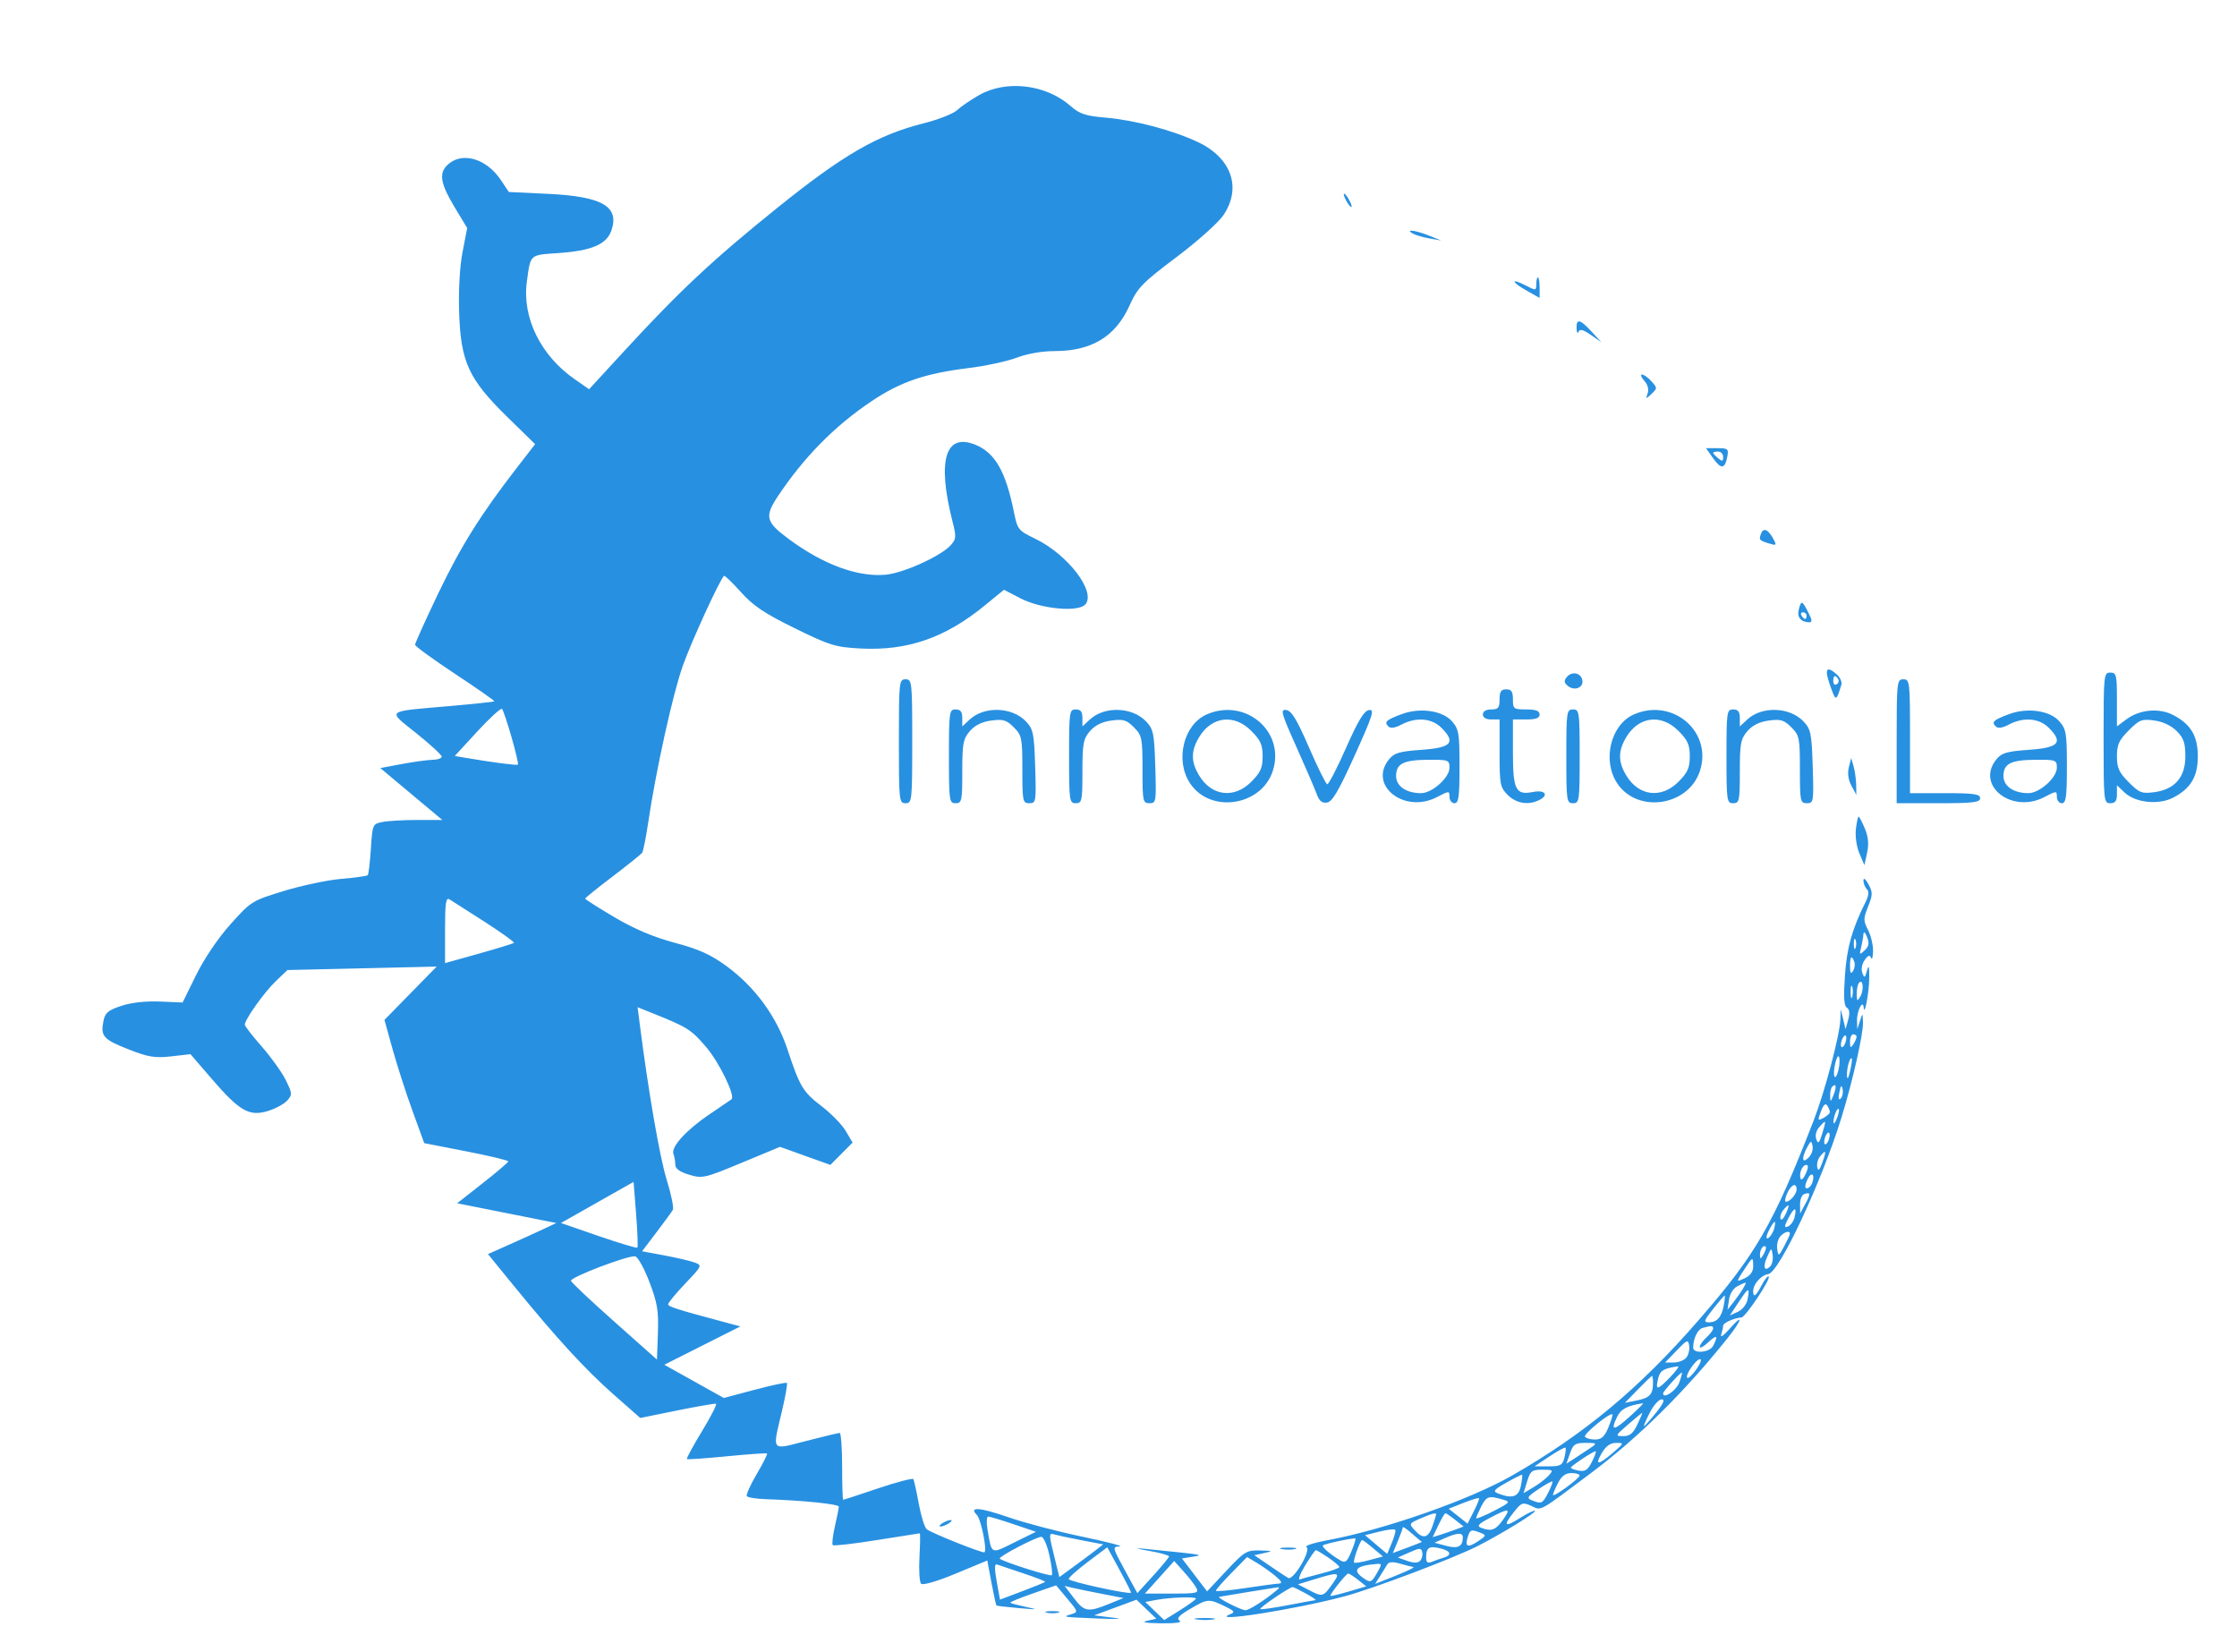 <?xml version="1.0" encoding="utf-8"?>
<svg viewBox="73.963 -2.306 59.991 44.306" width="59.991" height="44.306" fill="none" xmlns="http://www.w3.org/2000/svg">
  <path fill-rule="evenodd" clip-rule="evenodd" d="M100.217 0.246C99.995 0.372 99.731 0.553 99.63 0.648C99.529 0.743 99.126 0.901 98.735 1C97.493 1.313 96.58 1.841 94.802 3.272C93.073 4.665 92.198 5.483 90.707 7.103L89.761 8.131L89.38 7.866C88.463 7.231 87.961 6.21 88.092 5.247C88.193 4.503 88.16 4.534 88.922 4.481C89.827 4.419 90.229 4.25 90.359 3.876C90.582 3.231 90.113 2.96 88.655 2.892L87.609 2.842L87.4 2.528C87 1.93 86.331 1.746 85.949 2.13C85.73 2.35 85.78 2.628 86.15 3.242L86.492 3.81L86.368 4.448C86.292 4.842 86.257 5.467 86.276 6.075C86.32 7.401 86.531 7.859 87.566 8.873L88.314 9.604L87.837 10.22C86.861 11.479 86.32 12.342 85.714 13.609C85.372 14.325 85.093 14.943 85.094 14.983C85.095 15.023 85.579 15.375 86.169 15.765C86.76 16.155 87.232 16.486 87.218 16.5C87.204 16.513 86.67 16.57 86.031 16.626C84.272 16.779 84.339 16.724 85.13 17.357C85.503 17.656 85.808 17.937 85.808 17.982C85.808 18.027 85.697 18.066 85.562 18.068C85.427 18.071 85.056 18.121 84.739 18.181L84.162 18.289L84.993 18.985L85.825 19.681H85.156C84.789 19.681 84.367 19.705 84.22 19.735C83.955 19.788 83.951 19.799 83.909 20.455C83.885 20.821 83.847 21.139 83.825 21.162C83.802 21.184 83.484 21.229 83.118 21.26C82.752 21.291 82.059 21.437 81.579 21.584C80.721 21.846 80.696 21.861 80.147 22.474C79.813 22.846 79.442 23.395 79.224 23.836L78.86 24.575L78.249 24.55C77.868 24.534 77.479 24.577 77.215 24.666C76.862 24.783 76.781 24.852 76.737 25.072C76.656 25.479 76.731 25.564 77.408 25.831C77.942 26.041 78.115 26.069 78.554 26.02L79.071 25.961L79.643 26.625C80.385 27.486 80.645 27.636 81.141 27.487C81.344 27.426 81.578 27.3 81.662 27.208C81.805 27.048 81.803 27.017 81.629 26.66C81.527 26.452 81.237 26.047 80.986 25.76C80.734 25.473 80.528 25.208 80.528 25.171C80.528 25.033 81.053 24.295 81.357 24.006L81.672 23.705L83.673 23.659L85.674 23.612L84.973 24.327L84.273 25.042L84.495 25.841C84.618 26.281 84.858 27.024 85.029 27.494L85.34 28.347L86.469 28.567C87.09 28.688 87.596 28.809 87.594 28.836C87.592 28.863 87.282 29.127 86.906 29.422L86.223 29.959L87.553 30.224L88.883 30.488L88.532 30.653C88.338 30.744 87.925 30.932 87.614 31.07L87.049 31.322L87.749 32.18C88.892 33.582 89.658 34.416 90.417 35.085L91.133 35.716L92.117 35.516C92.659 35.407 93.13 35.325 93.164 35.334C93.198 35.344 93.029 35.675 92.79 36.069C92.55 36.464 92.368 36.8 92.384 36.817C92.401 36.833 92.885 36.8 93.46 36.743C94.035 36.687 94.518 36.653 94.534 36.669C94.55 36.685 94.425 36.934 94.256 37.221C94.087 37.509 93.968 37.774 93.991 37.811C94.013 37.848 94.246 37.886 94.507 37.894C95.511 37.928 96.458 38.025 96.458 38.094C96.458 38.134 96.411 38.372 96.353 38.622C96.296 38.873 96.27 39.099 96.296 39.125C96.322 39.151 96.852 39.091 97.473 38.991C98.094 38.891 98.615 38.809 98.629 38.809C98.644 38.809 98.64 39.095 98.621 39.445C98.601 39.795 98.621 40.117 98.665 40.161C98.711 40.208 99.095 40.096 99.592 39.89L100.44 39.538L100.551 40.13C100.612 40.456 100.673 40.732 100.685 40.744C100.698 40.755 100.971 40.787 101.291 40.815C101.795 40.859 101.82 40.855 101.48 40.783C101.264 40.737 101.074 40.687 101.058 40.671C101.041 40.654 101.311 40.543 101.657 40.423L102.285 40.204L102.585 40.562C102.878 40.91 102.881 40.921 102.692 40.978C102.441 41.054 102.443 41.054 103.438 41.094C103.993 41.116 104.117 41.107 103.796 41.069L103.304 41.009L103.873 40.799L104.441 40.589L104.707 40.844L104.973 41.099L104.72 41.156C104.559 41.192 104.694 41.216 105.094 41.222C105.48 41.227 105.673 41.201 105.598 41.153C105.506 41.094 105.576 41.015 105.874 40.84C106.346 40.562 106.38 40.559 106.797 40.759C107.067 40.888 107.093 40.923 106.957 40.977C106.347 41.219 108.674 40.856 110.016 40.5C110.756 40.304 112.942 39.479 113.587 39.152C114.214 38.834 115.17 38.248 115.129 38.207C115.107 38.185 114.925 38.272 114.723 38.4C114.307 38.663 114.263 38.614 114.57 38.228C114.765 37.984 114.802 37.971 115.024 38.072C115.311 38.204 115.198 38.266 116.639 37.186C117.907 36.236 119.12 35.038 120.286 33.584C120.687 33.083 120.732 32.884 120.342 33.331C120.19 33.505 120.092 33.572 120.121 33.481C120.15 33.39 120.174 33.282 120.174 33.24C120.174 33.167 120.479 33.03 120.664 33.021C120.772 33.016 121.459 31.986 121.396 31.923C121.371 31.898 121.286 32.002 121.207 32.155C121.054 32.452 120.979 32.505 120.979 32.315C120.979 32.128 121.192 31.886 121.383 31.858C121.679 31.815 122.809 29.402 123.343 27.673C123.643 26.704 123.934 25.418 123.924 25.11C123.915 24.848 123.914 24.847 123.843 25.069L123.771 25.293L123.764 25.069C123.755 24.809 123.921 24.475 123.942 24.71C123.965 24.973 124.09 24.299 124.092 23.901C124.093 23.596 124.078 23.552 124.031 23.722C123.977 23.919 123.961 23.926 123.906 23.782C123.87 23.688 123.896 23.541 123.968 23.439C124.059 23.307 124.105 23.292 124.14 23.379C124.166 23.444 124.19 23.364 124.194 23.201C124.198 23.038 124.138 22.782 124.06 22.632C123.932 22.383 123.932 22.326 124.061 22.003C124.186 21.689 124.188 21.621 124.071 21.405C123.994 21.262 123.938 21.22 123.936 21.302C123.934 21.378 123.975 21.483 124.026 21.535C124.091 21.6 124.08 21.708 123.989 21.889C123.631 22.608 123.492 23.103 123.44 23.848C123.4 24.425 123.414 24.666 123.491 24.714C123.563 24.758 123.575 24.865 123.527 25.037L123.456 25.293L123.392 25.024L123.327 24.755L123.317 25.035C123.301 25.457 122.898 26.976 122.597 27.751C121.517 30.53 121.06 31.321 119.505 33.106C117.921 34.926 116.459 36.143 114.52 37.256C113.381 37.91 111.087 38.714 109.549 38.997C109.194 39.063 108.947 39.143 109 39.176C109.135 39.26 108.646 40.086 108.509 40.006C108.452 39.973 108.224 39.822 108.003 39.671L107.6 39.396L107.868 39.338C108.11 39.285 108.098 39.278 107.754 39.269C107.396 39.259 107.338 39.293 106.853 39.812L106.334 40.366L105.997 39.924L105.66 39.483L105.959 39.435C106.263 39.386 106.272 39.387 104.602 39.219C104.377 39.197 104.446 39.222 104.758 39.276C105.066 39.329 105.316 39.398 105.314 39.428C105.312 39.458 105.119 39.692 104.887 39.948L104.464 40.413L104.125 39.791C103.791 39.177 103.789 39.168 103.992 39.161C104.106 39.156 103.655 39.039 102.991 38.9C102.326 38.761 101.44 38.528 101.022 38.383C100.239 38.111 99.932 38.087 100.16 38.316C100.269 38.425 100.438 39.246 100.366 39.318C100.329 39.355 98.959 38.809 98.817 38.701C98.76 38.658 98.665 38.352 98.603 38.02C98.543 37.688 98.477 37.39 98.458 37.356C98.439 37.323 98.014 37.434 97.513 37.603C97.012 37.772 96.589 37.911 96.575 37.911C96.56 37.911 96.547 37.507 96.547 37.013C96.547 36.519 96.517 36.116 96.48 36.117C96.443 36.118 96.041 36.215 95.585 36.332C94.624 36.58 94.672 36.638 94.933 35.532C95.026 35.138 95.086 34.798 95.065 34.777C95.044 34.756 94.656 34.839 94.201 34.96L93.374 35.18L92.576 34.734L91.778 34.289L92.798 33.775L93.818 33.261L93.415 33.153C92.129 32.809 91.884 32.732 91.881 32.668C91.879 32.629 92.086 32.379 92.34 32.111C92.792 31.637 92.797 31.624 92.594 31.548C92.48 31.505 92.115 31.42 91.784 31.358L91.182 31.246L91.567 30.739C91.778 30.461 91.977 30.189 92.007 30.137C92.038 30.084 91.964 29.72 91.842 29.328C91.656 28.73 91.347 26.943 91.117 25.133L91.062 24.702L91.501 24.878C92.403 25.24 92.504 25.305 92.908 25.779C93.254 26.187 93.689 27.085 93.581 27.171C93.564 27.185 93.303 27.362 93.002 27.565C92.372 27.989 91.951 28.449 92.023 28.636C92.05 28.707 92.073 28.837 92.073 28.924C92.073 29.031 92.191 29.117 92.443 29.193C92.799 29.3 92.858 29.287 93.848 28.875L94.881 28.446L95.556 28.688L96.232 28.93L96.53 28.631L96.828 28.332L96.646 28.024C96.547 27.854 96.26 27.559 96.01 27.367C95.496 26.974 95.415 26.841 95.081 25.832C94.787 24.947 94.211 24.16 93.447 23.6C93.023 23.29 92.706 23.146 92.059 22.974C91.487 22.821 90.974 22.604 90.439 22.288C90.008 22.034 89.656 21.809 89.656 21.79C89.656 21.77 89.989 21.502 90.395 21.194C90.801 20.886 91.156 20.6 91.185 20.558C91.214 20.516 91.287 20.15 91.347 19.744C91.554 18.351 92.002 16.317 92.272 15.552C92.49 14.932 93.246 13.279 93.378 13.135C93.396 13.116 93.598 13.31 93.828 13.566C94.16 13.937 94.457 14.137 95.274 14.539C96.218 15.002 96.364 15.047 97.037 15.083C98.294 15.149 99.304 14.801 100.359 13.94L100.888 13.508L101.319 13.733C101.878 14.025 102.889 14.12 103.073 13.897C103.358 13.552 102.593 12.557 101.72 12.137C101.27 11.92 101.249 11.895 101.153 11.418C100.935 10.34 100.65 9.84 100.131 9.624C99.313 9.284 99.087 10.035 99.51 11.69C99.612 12.089 99.607 12.15 99.456 12.316C99.196 12.605 98.199 13.057 97.722 13.104C96.967 13.176 96.032 12.831 95.093 12.131C94.502 11.69 94.465 11.542 94.816 11.013C95.52 9.954 96.344 9.117 97.342 8.448C98.112 7.933 98.781 7.704 99.934 7.564C100.391 7.508 100.974 7.382 101.229 7.285C101.509 7.178 101.913 7.108 102.247 7.108C103.235 7.108 103.878 6.719 104.25 5.896C104.472 5.406 104.586 5.287 105.508 4.593C106.066 4.174 106.632 3.668 106.767 3.471C107.269 2.736 106.994 1.934 106.095 1.507C105.425 1.189 104.407 0.918 103.627 0.85C103.073 0.802 102.917 0.751 102.675 0.538C102.013 -0.046 100.948 -0.172 100.217 0.246ZM110.061 3.067C110.114 3.166 110.177 3.246 110.201 3.246C110.226 3.246 110.203 3.166 110.15 3.067C110.098 2.968 110.035 2.887 110.01 2.887C109.985 2.887 110.008 2.968 110.061 3.067ZM111.851 3.957C111.925 3.999 112.126 4.058 112.298 4.088L112.612 4.143L112.298 4.016C111.935 3.868 111.624 3.828 111.851 3.957ZM115.162 5.314C115.162 5.489 115.151 5.49 114.885 5.352C114.473 5.139 114.481 5.248 114.895 5.481L115.252 5.683V5.407C115.252 5.256 115.231 5.132 115.207 5.132C115.182 5.132 115.162 5.214 115.162 5.314ZM116.243 6.502C116.247 6.613 116.271 6.653 116.296 6.591C116.329 6.508 116.417 6.531 116.624 6.674L116.907 6.869L116.644 6.584C116.333 6.248 116.234 6.227 116.243 6.502ZM40.793 16.852V26.865H42.538H44.283V26.277V25.689L44.686 25.967C48.013 28.264 52.396 26.998 54.184 23.224C54.749 22.031 54.881 21.399 54.875 19.905C54.871 18.919 54.83 18.498 54.682 17.956C53.842 14.859 51.258 12.761 48.293 12.767C46.98 12.77 45.723 13.164 44.72 13.887L44.283 14.202V10.52V6.839H42.538H40.793V16.852ZM64.509 17.87C64.509 23.937 64.482 30.12 64.449 31.61L64.39 34.319H64.703H65.016L65.076 26.304C65.108 21.895 65.135 15.712 65.135 12.564L65.135 6.839H64.822H64.509V17.87ZM35.647 7.347C34.513 7.947 34.197 9.41 34.993 10.379C35.386 10.857 35.895 11.089 36.55 11.091C37.291 11.094 37.827 10.782 38.197 10.135C38.778 9.118 38.418 7.909 37.373 7.369C36.956 7.154 36.034 7.142 35.647 7.347ZM118.059 7.903C118.151 8.006 118.186 8.135 118.15 8.24C118.093 8.401 118.098 8.402 118.253 8.256C118.411 8.106 118.411 8.096 118.252 7.919C118.162 7.819 118.047 7.737 117.998 7.737C117.949 7.737 117.976 7.812 118.059 7.903ZM119.906 9.983C120.12 10.285 120.221 10.273 120.285 9.938C120.324 9.732 120.301 9.712 120.021 9.712H119.714L119.906 9.983ZM120.174 9.948C120.174 10.067 120.149 10.073 120.04 9.982C119.966 9.92 119.905 9.855 119.905 9.836C119.905 9.817 119.966 9.802 120.04 9.802C120.113 9.802 120.174 9.868 120.174 9.948ZM121.191 12.001C121.126 12.17 121.138 12.184 121.412 12.269C121.601 12.327 121.612 12.316 121.523 12.15C121.385 11.891 121.255 11.832 121.191 12.001ZM25.686 12.856C23.545 13.157 22.04 14.24 21.313 15.999C21.119 16.469 21.071 16.731 21.066 17.346C21.06 18.012 21.092 18.176 21.317 18.634C21.699 19.416 22.374 20.042 23.36 20.529C24.352 21.019 25.125 21.225 26.736 21.431C29.177 21.743 30.266 22.25 29.933 22.919C29.763 23.261 29.104 23.704 28.474 23.899C26.985 24.361 25.004 23.852 24.371 22.846L24.192 22.561L22.424 22.558C20.403 22.554 20.521 22.491 20.834 23.401C21.757 26.094 24.357 27.507 27.749 27.157C29.059 27.021 29.653 26.861 30.635 26.378C31.938 25.736 32.832 24.695 33.148 23.453C33.502 22.065 32.843 20.35 31.667 19.592C30.976 19.147 30.474 18.995 28.702 18.689C26.023 18.228 24.82 17.858 24.59 17.427C24.37 17.016 25.026 16.23 25.779 16.002C26.909 15.659 28.89 16.191 29.114 16.897C29.168 17.069 29.249 17.076 31.046 17.076H32.921L32.861 16.829C32.42 14.993 30.919 13.544 28.924 13.033C28.149 12.833 26.489 12.743 25.686 12.856ZM17.32 13.013C17.3 13.05 16.745 15.191 16.085 17.772C15.426 20.353 14.865 22.465 14.838 22.465C14.812 22.465 14.271 20.535 13.637 18.176C13.003 15.818 12.429 13.696 12.361 13.462L12.237 13.035L10.473 13.036L8.709 13.036L7.462 17.75C6.777 20.343 6.193 22.465 6.165 22.465C6.137 22.465 5.613 20.474 5.001 18.042C4.389 15.609 3.853 13.487 3.811 13.327L3.734 13.035H1.848C0.096 13.035 -0.034 13.046 0.006 13.192C0.029 13.279 1.008 16.39 2.181 20.107L4.313 26.865H6.175C7.2 26.865 8.038 26.847 8.038 26.825C8.038 26.738 10.371 18.187 10.439 18.024C10.503 17.873 11.32 20.625 12.977 26.575L13.059 26.869L14.9 26.844L16.741 26.82L18.876 19.905C20.051 16.102 21.013 12.98 21.013 12.968C21.017 12.909 17.351 12.954 17.32 13.013ZM34.797 16.739C34.797 18.777 34.824 21.869 34.856 23.61L34.915 26.775H36.615H38.316L38.257 23.527C38.224 21.741 38.197 18.65 38.197 16.657V13.035H36.497H34.797L34.797 16.739ZM122.201 14.042C122.149 14.241 122.262 14.378 122.481 14.381C122.568 14.382 122.562 14.318 122.456 14.113C122.29 13.79 122.268 13.785 122.201 14.042ZM122.411 14.203C122.411 14.252 122.393 14.292 122.372 14.292C122.35 14.292 122.307 14.252 122.277 14.203C122.246 14.153 122.264 14.113 122.316 14.113C122.368 14.113 122.411 14.153 122.411 14.203ZM122.955 15.752C122.959 15.813 123.014 16.005 123.079 16.178C123.197 16.496 123.211 16.49 123.345 16.052C123.366 15.983 123.313 15.861 123.226 15.783C123.036 15.61 122.946 15.6 122.955 15.752ZM115.981 15.848C115.899 15.947 115.906 16 116.01 16.087C116.185 16.232 116.437 16.133 116.398 15.933C116.36 15.733 116.117 15.684 115.981 15.848ZM130.376 17.48C130.376 19.172 130.382 19.232 130.555 19.232C130.689 19.232 130.734 19.172 130.734 18.991V18.751L130.94 18.946C131.234 19.222 131.858 19.286 132.249 19.079C132.717 18.832 132.903 18.519 132.903 17.974C132.903 17.43 132.717 17.116 132.249 16.87C131.87 16.67 131.347 16.716 130.989 16.982L130.734 17.172V16.45C130.734 15.789 130.719 15.729 130.555 15.729C130.382 15.729 130.376 15.789 130.376 17.48ZM123.257 15.903C123.286 15.949 123.268 16.012 123.218 16.043C123.168 16.074 123.127 16.036 123.127 15.959C123.127 15.801 123.181 15.778 123.257 15.903ZM49.215 16.24C50.459 16.827 51.285 18.101 51.409 19.622C51.512 20.892 51.013 22.186 50.089 23.044C49.406 23.679 48.764 23.936 47.863 23.936C46.956 23.936 46.32 23.679 45.625 23.033C44.706 22.18 44.212 20.906 44.308 19.636C44.514 16.893 46.981 15.186 49.215 16.24ZM98.069 17.57C98.069 19.172 98.075 19.232 98.248 19.232C98.42 19.232 98.427 19.172 98.427 17.57C98.427 15.969 98.42 15.909 98.248 15.909C98.075 15.909 98.069 15.969 98.069 17.57ZM124.827 17.57V19.232H125.946C126.881 19.232 127.065 19.209 127.065 19.097C127.065 18.986 126.901 18.962 126.125 18.962H125.185V17.436C125.185 15.969 125.178 15.909 125.006 15.909C124.834 15.909 124.827 15.969 124.827 17.57ZM114.178 16.448C114.178 16.675 114.143 16.717 113.954 16.717C113.815 16.717 113.73 16.768 113.73 16.852C113.73 16.936 113.815 16.986 113.954 16.986H114.178V17.889C114.178 18.727 114.193 18.806 114.397 19.011C114.63 19.244 114.968 19.294 115.26 19.137C115.509 19.003 115.384 18.868 115.069 18.931C114.613 19.023 114.536 18.87 114.536 17.874V16.986H114.894C115.152 16.986 115.252 16.949 115.252 16.852C115.252 16.755 115.152 16.717 114.894 16.717C114.556 16.717 114.536 16.702 114.536 16.448C114.536 16.238 114.496 16.178 114.357 16.178C114.217 16.178 114.178 16.238 114.178 16.448ZM87.682 17.464C87.793 17.85 87.87 18.179 87.853 18.196C87.825 18.223 87.201 18.142 86.453 18.015L86.159 17.965L86.766 17.305C87.101 16.942 87.398 16.671 87.427 16.703C87.456 16.736 87.571 17.078 87.682 17.464ZM99.411 17.974C99.411 19.172 99.42 19.232 99.59 19.232C99.757 19.232 99.769 19.172 99.769 18.384C99.769 17.633 99.792 17.508 99.971 17.3C100.106 17.143 100.295 17.049 100.546 17.015C100.864 16.972 100.953 16.998 101.15 17.196C101.367 17.414 101.38 17.48 101.38 18.329C101.38 19.184 101.39 19.232 101.567 19.232C101.747 19.232 101.753 19.195 101.724 18.251C101.696 17.364 101.673 17.248 101.481 17.043C101.109 16.647 100.359 16.621 99.964 16.991L99.769 17.173V16.945C99.769 16.777 99.722 16.717 99.59 16.717C99.42 16.717 99.411 16.777 99.411 17.974ZM102.633 17.974C102.633 19.172 102.641 19.232 102.812 19.232C102.978 19.232 102.991 19.172 102.991 18.384C102.991 17.633 103.014 17.508 103.192 17.3C103.328 17.143 103.517 17.049 103.767 17.015C104.086 16.972 104.174 16.998 104.371 17.196C104.588 17.414 104.602 17.48 104.602 18.329C104.602 19.184 104.612 19.232 104.789 19.232C104.969 19.232 104.974 19.195 104.945 18.251C104.918 17.364 104.895 17.248 104.702 17.043C104.331 16.647 103.581 16.621 103.186 16.991L102.991 17.173V16.945C102.991 16.777 102.944 16.717 102.812 16.717C102.641 16.717 102.633 16.777 102.633 17.974ZM106.326 16.85C105.7 17.123 105.468 18.087 105.88 18.702C106.424 19.515 107.786 19.31 108.095 18.37C108.441 17.317 107.368 16.396 106.326 16.85ZM108.729 17.721C108.98 18.28 109.225 18.851 109.275 18.989C109.341 19.172 109.417 19.234 109.55 19.214C109.693 19.193 109.863 18.902 110.295 17.946C110.783 16.864 110.832 16.71 110.676 16.734C110.543 16.755 110.384 17.018 110.06 17.75C109.82 18.293 109.593 18.731 109.556 18.723C109.519 18.715 109.299 18.27 109.067 17.735C108.745 16.993 108.601 16.755 108.46 16.733C108.292 16.708 108.318 16.802 108.729 17.721ZM111.553 16.843C111.136 16.998 111.076 17.053 111.193 17.17C111.254 17.232 111.368 17.217 111.545 17.124C111.944 16.915 112.359 16.949 112.622 17.213C113.013 17.606 112.888 17.743 112.084 17.8C111.491 17.842 111.353 17.883 111.212 18.057C110.648 18.756 111.627 19.524 112.5 19.067C112.827 18.896 112.835 18.896 112.835 19.062C112.835 19.155 112.896 19.232 112.969 19.232C113.081 19.232 113.104 19.062 113.104 18.249C113.104 17.358 113.085 17.244 112.902 17.036C112.649 16.746 112.045 16.66 111.553 16.843ZM115.968 17.974C115.968 19.172 115.976 19.232 116.147 19.232C116.317 19.232 116.326 19.172 116.326 17.974C116.326 16.777 116.317 16.717 116.147 16.717C115.976 16.717 115.968 16.777 115.968 17.974ZM117.782 16.85C117.156 17.123 116.923 18.087 117.335 18.702C117.879 19.515 119.241 19.31 119.55 18.37C119.896 17.317 118.824 16.396 117.782 16.85ZM120.263 17.974C120.263 19.172 120.272 19.232 120.442 19.232C120.609 19.232 120.621 19.172 120.621 18.384C120.621 17.633 120.644 17.508 120.823 17.3C120.958 17.143 121.147 17.049 121.398 17.015C121.717 16.972 121.805 16.998 122.002 17.196C122.219 17.414 122.232 17.48 122.232 18.329C122.232 19.184 122.242 19.232 122.419 19.232C122.599 19.232 122.605 19.195 122.576 18.251C122.548 17.364 122.525 17.248 122.333 17.043C121.961 16.647 121.212 16.621 120.816 16.991L120.621 17.173V16.945C120.621 16.777 120.574 16.717 120.442 16.717C120.272 16.717 120.263 16.777 120.263 17.974ZM127.841 16.843C127.424 16.998 127.364 17.053 127.481 17.17C127.542 17.232 127.656 17.217 127.833 17.124C128.232 16.915 128.647 16.949 128.91 17.213C129.301 17.606 129.176 17.743 128.372 17.8C127.778 17.842 127.641 17.883 127.5 18.057C126.936 18.756 127.914 19.524 128.788 19.067C129.115 18.896 129.123 18.896 129.123 19.062C129.123 19.155 129.184 19.232 129.257 19.232C129.369 19.232 129.392 19.062 129.392 18.249C129.392 17.358 129.373 17.244 129.19 17.036C128.937 16.746 128.333 16.66 127.841 16.843ZM107.519 17.292C107.769 17.542 107.824 17.665 107.824 17.974C107.824 18.284 107.769 18.407 107.519 18.657C107.063 19.115 106.458 19.044 106.124 18.493C105.897 18.12 105.897 17.828 106.124 17.455C106.461 16.901 107.06 16.831 107.519 17.292ZM118.975 17.292C119.224 17.542 119.279 17.665 119.279 17.974C119.279 18.284 119.224 18.407 118.975 18.657C118.518 19.115 117.914 19.044 117.579 18.493C117.352 18.12 117.353 17.828 117.579 17.455C117.916 16.901 118.515 16.831 118.975 17.292ZM132.336 17.296C132.524 17.485 132.569 17.615 132.569 17.974C132.569 18.536 132.287 18.861 131.735 18.936C131.401 18.98 131.335 18.955 131.05 18.668C130.789 18.406 130.734 18.286 130.734 17.974C130.734 17.662 130.789 17.542 131.05 17.28C131.335 16.994 131.401 16.968 131.735 17.013C131.965 17.044 132.191 17.151 132.336 17.296ZM112.835 18.281C112.835 18.547 112.37 18.962 112.072 18.962C111.676 18.962 111.403 18.775 111.403 18.503C111.403 18.169 111.601 18.07 112.276 18.067C112.808 18.064 112.835 18.075 112.835 18.281ZM123.545 18.268C123.504 18.427 123.528 18.604 123.614 18.762L123.746 19.007L123.741 18.738C123.738 18.59 123.707 18.367 123.672 18.244L123.608 18.019L123.545 18.268ZM129.123 18.281C129.123 18.547 128.658 18.962 128.36 18.962C127.964 18.962 127.691 18.775 127.691 18.503C127.691 18.169 127.889 18.07 128.564 18.067C129.096 18.064 129.123 18.075 129.123 18.281ZM123.733 19.928C123.711 20.117 123.752 20.402 123.828 20.579L123.962 20.893L124.034 20.561C124.085 20.329 124.067 20.134 123.974 19.91C123.9 19.735 123.825 19.591 123.807 19.591C123.788 19.591 123.755 19.742 123.733 19.928ZM86.957 22.41C87.41 22.701 87.765 22.956 87.745 22.976C87.725 22.996 87.301 23.126 86.803 23.266L85.898 23.519V22.628C85.898 21.915 85.921 21.752 86.016 21.809C86.08 21.849 86.504 22.119 86.957 22.41ZM123.969 23.177C123.831 23.306 123.824 23.3 123.875 23.093C123.905 22.97 123.933 22.808 123.937 22.734C123.941 22.66 123.983 22.697 124.031 22.817C124.098 22.986 124.084 23.068 123.969 23.177ZM123.723 23.116C123.698 23.177 123.678 23.127 123.678 23.003C123.678 22.88 123.698 22.829 123.723 22.891C123.748 22.953 123.748 23.054 123.723 23.116ZM123.691 23.483C123.716 23.549 123.701 23.66 123.657 23.73C123.599 23.822 123.577 23.789 123.576 23.61C123.574 23.341 123.618 23.293 123.691 23.483ZM123.852 24.415C123.77 24.555 123.759 24.547 123.756 24.343C123.755 24.215 123.784 24.08 123.821 24.043C123.928 23.934 123.954 24.239 123.852 24.415ZM123.637 24.416C123.614 24.503 123.594 24.454 123.592 24.306C123.59 24.157 123.609 24.086 123.633 24.147C123.658 24.207 123.659 24.329 123.637 24.416ZM123.449 25.662C123.417 25.745 123.371 25.793 123.347 25.768C123.322 25.743 123.328 25.655 123.36 25.572C123.392 25.489 123.438 25.441 123.462 25.465C123.487 25.49 123.481 25.578 123.449 25.662ZM123.752 25.495C123.751 25.533 123.712 25.623 123.664 25.698C123.594 25.806 123.577 25.794 123.576 25.63C123.575 25.519 123.615 25.428 123.664 25.428C123.713 25.428 123.753 25.458 123.752 25.495ZM123.266 26.386C123.181 26.725 123.098 26.571 123.177 26.22C123.213 26.056 123.261 25.974 123.283 26.038C123.305 26.102 123.297 26.258 123.266 26.386ZM123.577 26.417C123.53 26.615 123.5 26.659 123.494 26.536C123.485 26.34 123.573 26.026 123.623 26.076C123.638 26.091 123.617 26.244 123.577 26.417ZM123.135 27.054C123.056 27.252 123.048 27.254 123.043 27.082C123.04 26.979 123.064 26.868 123.097 26.835C123.204 26.728 123.222 26.834 123.135 27.054ZM123.326 27.151C123.27 27.207 123.257 27.148 123.29 26.984C123.328 26.796 123.351 26.773 123.377 26.897C123.397 26.989 123.373 27.103 123.326 27.151ZM123.036 27.513C123.037 27.548 122.961 27.618 122.867 27.669C122.708 27.754 122.703 27.742 122.796 27.495C122.863 27.316 122.919 27.265 122.965 27.339C123.004 27.399 123.035 27.478 123.036 27.513ZM123.224 27.683C123.177 27.801 123.136 27.851 123.133 27.793C123.125 27.653 123.229 27.387 123.274 27.432C123.294 27.451 123.271 27.564 123.224 27.683ZM122.832 28.087C122.752 28.349 122.722 28.379 122.672 28.244C122.636 28.145 122.667 28.014 122.749 27.92C122.938 27.703 122.945 27.717 122.832 28.087ZM123.002 28.266C122.97 28.349 122.924 28.397 122.899 28.372C122.874 28.348 122.88 28.259 122.912 28.176C122.944 28.093 122.99 28.045 123.015 28.07C123.04 28.094 123.034 28.183 123.002 28.266ZM122.464 28.736C122.289 28.912 122.269 28.745 122.43 28.453C122.529 28.272 122.54 28.27 122.572 28.425C122.592 28.517 122.543 28.657 122.464 28.736ZM122.835 28.863C122.759 29.076 122.722 29.111 122.698 28.994C122.68 28.905 122.713 28.773 122.773 28.702C122.935 28.505 122.949 28.542 122.835 28.863ZM122.39 29.165C122.332 29.294 122.268 29.354 122.249 29.297C122.202 29.154 122.298 28.93 122.406 28.93C122.463 28.93 122.457 29.018 122.39 29.165ZM122.557 29.427C122.529 29.5 122.465 29.559 122.416 29.559C122.359 29.559 122.365 29.472 122.432 29.325C122.539 29.089 122.651 29.181 122.557 29.427ZM91.055 31.149C91.036 31.168 90.568 31.027 90.014 30.836L89.007 30.488L89.98 29.937L90.954 29.386L91.022 30.25C91.059 30.725 91.075 31.13 91.055 31.149ZM122.143 29.586C122.143 29.715 121.968 29.918 121.858 29.918C121.82 29.918 121.834 29.817 121.89 29.694C121.999 29.454 122.143 29.393 122.143 29.586ZM122.377 29.978L122.239 30.233L122.236 29.993C122.234 29.861 122.282 29.736 122.344 29.714C122.519 29.651 122.525 29.703 122.377 29.978ZM121.853 30.243C121.795 30.372 121.731 30.431 121.712 30.375C121.694 30.318 121.727 30.212 121.787 30.14C121.949 29.944 121.973 29.98 121.853 30.243ZM19.762 30.457V30.816H20.343H20.925V32.568V34.319H21.236H21.548L21.572 32.59L21.596 30.861L22.2 30.835L22.805 30.808V30.453V30.098H21.283H19.762V30.457ZM41.956 32.208V34.319H42.314H42.672V32.208V30.098H42.314H41.956V32.208ZM122.086 30.343C122.058 30.448 121.979 30.556 121.909 30.583C121.806 30.623 121.809 30.581 121.924 30.357C122.081 30.052 122.163 30.045 122.086 30.343ZM27.687 30.269C27.63 30.363 26.384 34.18 26.384 34.263C26.384 34.294 26.524 34.319 26.695 34.319C26.988 34.319 27.012 34.295 27.129 33.892L27.253 33.466L28.142 33.44L29.032 33.415L29.194 33.867C29.35 34.303 29.367 34.319 29.701 34.319H30.046L29.749 33.488C29.586 33.031 29.26 32.102 29.024 31.423L28.597 30.188H28.167C27.931 30.188 27.715 30.224 27.687 30.269ZM5.04 30.427C4.642 30.637 4.286 30.996 4.083 31.392C3.807 31.93 3.88 32.834 4.241 33.349C4.964 34.381 6.345 34.499 7.237 33.605C7.948 32.891 8.036 31.95 7.47 31.111C7.087 30.543 6.569 30.276 5.854 30.281C5.537 30.283 5.196 30.344 5.04 30.427ZM34.26 32.298V34.319H34.618H34.976V33.511V32.702H35.718C36.177 32.702 36.502 32.743 36.569 32.81C36.634 32.876 36.676 33.193 36.676 33.618V34.319H37.034H37.392V33.562C37.392 32.893 37.367 32.776 37.175 32.547C36.96 32.291 36.96 32.287 37.137 32.176C37.395 32.014 37.596 31.474 37.53 31.12C37.5 30.957 37.352 30.701 37.203 30.55L36.931 30.278H35.595H34.26V32.298ZM48.266 30.427C47.868 30.637 47.511 30.996 47.308 31.392C47.033 31.93 47.106 32.834 47.467 33.349C48.19 34.381 49.571 34.499 50.462 33.605C51.173 32.891 51.261 31.95 50.696 31.111C50.313 30.543 49.794 30.276 49.079 30.281C48.762 30.283 48.422 30.344 48.266 30.427ZM12.155 32.384V34.409H12.511H12.866L12.891 32.978L12.915 31.548L13.814 32.956L14.712 34.364L15.179 34.391L15.645 34.418V32.393V30.367H15.228H14.812L14.868 31.686C14.908 32.596 14.896 32.975 14.832 32.911C14.781 32.859 14.407 32.276 14 31.615L13.261 30.412L12.708 30.386L12.155 30.359V32.384ZM121.542 30.638C121.497 30.808 121.337 30.983 121.337 30.861C121.337 30.784 121.514 30.457 121.556 30.457C121.574 30.457 121.568 30.539 121.542 30.638ZM121.964 30.776C121.964 30.803 121.894 30.955 121.81 31.113C121.664 31.384 121.654 31.389 121.624 31.193C121.606 31.079 121.64 30.928 121.699 30.856C121.805 30.728 121.964 30.68 121.964 30.776ZM36.716 31.016C36.902 31.283 36.891 31.56 36.684 31.817C36.528 32.011 36.446 32.029 35.722 32.029H34.931L34.904 31.423L34.878 30.816H35.727C36.503 30.816 36.588 30.834 36.716 31.016ZM6.564 31.177C6.953 31.419 7.177 31.904 7.115 32.37C6.939 33.689 5.153 33.908 4.682 32.67C4.495 32.18 4.605 31.685 4.981 31.324C5.446 30.877 5.997 30.826 6.564 31.177ZM49.789 31.177C50.178 31.419 50.403 31.904 50.34 32.37C50.164 33.689 48.379 33.908 47.907 32.67C47.721 32.18 47.831 31.685 48.206 31.324C48.672 30.877 49.223 30.826 49.789 31.177ZM28.53 31.979C28.679 32.383 28.801 32.732 28.801 32.753C28.801 32.775 28.514 32.792 28.165 32.792C27.693 32.792 27.539 32.763 27.571 32.68C27.594 32.618 27.727 32.214 27.867 31.781C28.151 30.904 28.134 30.899 28.53 31.979ZM121.259 31.326C121.181 31.461 121.163 31.465 121.161 31.348C121.158 31.197 121.252 31.06 121.316 31.124C121.336 31.145 121.311 31.236 121.259 31.326ZM121.436 31.651C121.278 31.81 121.233 31.665 121.356 31.392C121.468 31.143 121.472 31.142 121.501 31.346C121.518 31.461 121.488 31.599 121.436 31.651ZM91.378 32.068C91.593 32.633 91.628 32.844 91.606 33.443L91.581 34.15L90.438 33.134C89.81 32.576 89.286 32.083 89.275 32.038C89.25 31.945 90.801 31.353 90.995 31.382C91.066 31.392 91.238 31.7 91.378 32.068ZM120.979 31.655C120.979 31.793 120.901 31.901 120.751 31.97C120.508 32.081 120.506 32.089 120.799 31.646C120.966 31.395 120.979 31.396 120.979 31.655ZM120.716 32.231C120.667 32.317 120.551 32.484 120.459 32.601L120.291 32.814L120.331 32.543C120.354 32.382 120.448 32.235 120.563 32.179C120.822 32.053 120.819 32.052 120.716 32.231ZM120.829 32.535C120.803 32.669 120.69 32.814 120.568 32.869L120.353 32.968L120.59 32.609C120.855 32.206 120.894 32.194 120.829 32.535ZM120.194 32.68C120.136 33.005 120.012 33.151 119.797 33.151C119.641 33.151 119.653 33.112 119.905 32.792C120.061 32.595 120.2 32.433 120.214 32.433C120.227 32.433 120.218 32.544 120.194 32.68ZM119.905 33.317C119.905 33.359 119.825 33.466 119.726 33.556C119.628 33.645 119.547 33.759 119.547 33.809C119.547 33.86 119.648 33.806 119.771 33.69C120.008 33.467 120.054 33.5 119.903 33.785C119.806 33.965 119.367 34.001 119.37 33.828C119.373 33.581 119.491 33.337 119.624 33.301C119.869 33.236 119.905 33.238 119.905 33.317ZM119.185 34.099C119.126 34.171 118.974 34.229 118.848 34.229H118.617L118.926 33.909C119.21 33.613 119.236 33.603 119.263 33.779C119.279 33.884 119.244 34.028 119.185 34.099ZM119.454 34.414C119.347 34.565 119.238 34.667 119.212 34.641C119.145 34.574 119.443 34.139 119.555 34.139C119.607 34.139 119.561 34.263 119.454 34.414ZM118.743 34.632C118.406 34.981 118.349 34.984 118.433 34.649C118.484 34.443 118.578 34.386 118.961 34.331C119.007 34.324 118.909 34.46 118.743 34.632ZM119 34.759C118.924 34.978 118.563 35.224 118.563 35.056C118.563 35.004 119.02 34.498 119.067 34.498C119.08 34.498 119.05 34.616 119 34.759ZM118.293 34.79C118.291 35.085 118.198 35.181 117.849 35.249L117.539 35.31L117.89 34.949C118.083 34.751 118.253 34.588 118.268 34.588C118.282 34.588 118.294 34.679 118.293 34.79ZM118.373 35.576C118.215 35.774 118.071 35.935 118.054 35.935C118.036 35.935 118.104 35.774 118.205 35.576C118.305 35.379 118.449 35.217 118.524 35.217C118.621 35.217 118.578 35.32 118.373 35.576ZM117.677 35.671C117.24 36.068 117.144 36.074 117.325 35.696C117.431 35.475 117.592 35.388 118.026 35.321C118.051 35.317 117.894 35.475 117.677 35.671ZM117.096 35.971C116.992 36.22 116.91 36.294 116.738 36.294C116.615 36.294 116.494 36.26 116.468 36.218C116.424 36.147 117.143 35.561 117.203 35.62C117.218 35.634 117.17 35.792 117.096 35.971ZM117.874 35.89C117.76 36.13 117.67 36.204 117.495 36.203C117.273 36.202 117.277 36.192 117.623 35.892C117.82 35.722 117.991 35.581 118.002 35.58C118.014 35.578 117.956 35.718 117.874 35.89ZM116.636 36.505C116.539 36.572 116.35 36.697 116.215 36.784L115.97 36.942L116.067 36.663C116.152 36.42 116.206 36.384 116.488 36.384C116.788 36.384 116.799 36.394 116.636 36.505ZM117.217 36.65C116.819 36.991 116.722 36.992 116.921 36.654C117.03 36.469 117.15 36.384 117.303 36.384C117.522 36.384 117.52 36.39 117.217 36.65ZM115.917 36.778C115.866 36.984 115.813 37.013 115.488 37.013L115.117 37.012L115.516 36.747C115.735 36.601 115.929 36.495 115.946 36.512C115.962 36.529 115.95 36.648 115.917 36.778ZM116.649 36.903C116.538 37.119 116.468 37.161 116.281 37.125C116.154 37.1 116.069 37.06 116.094 37.036C116.206 36.923 116.731 36.586 116.757 36.61C116.773 36.625 116.724 36.757 116.649 36.903ZM115.495 37.26C115.417 37.346 115.233 37.488 115.087 37.574L114.821 37.732L114.917 37.417C115.003 37.136 115.046 37.103 115.325 37.103C115.617 37.103 115.628 37.113 115.495 37.26ZM114.749 37.537C114.69 37.833 114.52 37.89 114.139 37.741C113.99 37.682 114.021 37.642 114.363 37.448C114.581 37.325 114.77 37.23 114.782 37.239C114.795 37.247 114.78 37.381 114.749 37.537ZM116.324 37.26C116.321 37.341 115.61 37.857 115.61 37.778C115.61 37.747 115.671 37.603 115.746 37.458C115.842 37.272 115.949 37.193 116.104 37.193C116.226 37.193 116.325 37.223 116.324 37.26ZM115.48 37.723C115.329 38.016 115.305 38.027 115.041 37.923C114.898 37.866 114.922 37.826 115.22 37.626C115.41 37.498 115.578 37.405 115.594 37.419C115.61 37.434 115.558 37.57 115.48 37.723ZM113.486 38.221L113.319 38.549L113.066 38.349L112.813 38.15L113.205 37.995C113.42 37.91 113.609 37.852 113.625 37.867C113.641 37.882 113.578 38.041 113.486 38.221ZM114.267 37.904C114.478 37.965 114.464 37.983 114.021 38.211C113.763 38.344 113.551 38.43 113.551 38.402C113.551 38.374 113.613 38.232 113.688 38.086C113.829 37.812 113.888 37.794 114.267 37.904ZM114.267 38.45C114.073 38.724 113.955 38.766 113.681 38.66C113.56 38.613 113.611 38.556 113.919 38.395C114.44 38.121 114.494 38.13 114.267 38.45ZM112.477 38.302C112.477 38.319 112.433 38.461 112.379 38.616C112.266 38.941 112.124 38.973 111.9 38.724C111.746 38.554 111.751 38.544 112.042 38.417C112.354 38.28 112.477 38.248 112.477 38.302ZM112.988 38.448L113.213 38.626L113.002 38.706C112.886 38.749 112.699 38.814 112.587 38.849L112.384 38.912L112.537 38.591C112.621 38.415 112.706 38.27 112.726 38.27C112.746 38.27 112.864 38.35 112.988 38.448ZM101.142 38.564L101.744 38.768L101.164 39.054C100.523 39.372 100.561 39.391 100.444 38.697C100.413 38.512 100.422 38.36 100.464 38.36C100.506 38.36 100.811 38.452 101.142 38.564ZM99.232 38.54C99.158 38.587 99.138 38.627 99.188 38.627C99.237 38.627 99.337 38.587 99.411 38.54C99.485 38.492 99.505 38.453 99.456 38.453C99.407 38.453 99.306 38.492 99.232 38.54ZM111.286 39.069L111.164 39.361L110.866 39.11L110.569 38.859L110.964 38.761C111.181 38.706 111.37 38.688 111.383 38.72C111.397 38.752 111.353 38.909 111.286 39.069ZM112.094 39.038C112.104 39.04 111.933 39.109 111.714 39.19L111.315 39.339L111.449 39.018C111.522 38.842 111.582 38.675 111.582 38.648C111.582 38.62 111.693 38.696 111.828 38.816C111.964 38.936 112.083 39.035 112.094 39.038ZM113.674 38.798C113.827 38.858 113.82 38.878 113.599 39.023C113.321 39.206 113.241 39.172 113.325 38.906C113.389 38.705 113.417 38.697 113.674 38.798ZM102.979 38.997L103.55 39.106L103.337 39.27C103.221 39.36 102.956 39.557 102.749 39.708L102.373 39.982L102.288 39.642C102.079 38.802 102.078 38.791 102.249 38.842C102.337 38.867 102.666 38.938 102.979 38.997ZM113.192 38.921C113.189 39.166 113.063 39.229 112.746 39.145L112.433 39.061L112.701 38.943C113.049 38.788 113.194 38.782 113.192 38.921ZM102.104 39.393C102.165 39.665 102.194 39.908 102.17 39.932C102.128 39.974 100.856 39.57 100.775 39.489C100.727 39.441 101.739 38.909 101.888 38.903C101.946 38.901 102.043 39.121 102.104 39.393ZM110.203 39.298C110.088 39.575 110.042 39.612 109.907 39.534C109.64 39.378 109.401 39.172 109.441 39.133C109.488 39.088 110.274 38.922 110.312 38.95C110.327 38.96 110.278 39.117 110.203 39.298ZM110.788 39.209L111.05 39.43L110.68 39.529C110.477 39.584 110.296 39.614 110.277 39.595C110.238 39.556 110.44 38.989 110.493 38.989C110.512 38.989 110.645 39.088 110.788 39.209ZM104.294 40.401C104.252 40.456 102.624 40.101 102.623 40.036C102.622 39.995 102.855 39.787 103.139 39.573L103.657 39.184L103.983 39.783C104.162 40.111 104.302 40.39 104.294 40.401ZM108.339 39.232C108.451 39.253 108.612 39.252 108.697 39.23C108.783 39.208 108.692 39.19 108.495 39.191C108.298 39.192 108.228 39.21 108.339 39.232ZM112.046 39.547C111.986 39.608 111.872 39.608 111.702 39.548L111.448 39.458L111.761 39.32C112.042 39.196 112.078 39.196 112.105 39.319C112.122 39.395 112.096 39.497 112.046 39.547ZM112.634 39.225C112.875 39.29 112.895 39.399 112.679 39.462C112.592 39.487 112.452 39.536 112.365 39.572C112.248 39.62 112.209 39.593 112.209 39.462C112.209 39.178 112.291 39.133 112.634 39.225ZM109.585 39.46C109.748 39.571 109.881 39.685 109.881 39.713C109.882 39.74 109.671 39.817 109.412 39.883C109.154 39.948 108.89 40.021 108.827 40.045C108.764 40.069 108.824 39.903 108.961 39.676C109.099 39.449 109.228 39.263 109.25 39.261C109.272 39.259 109.422 39.349 109.585 39.46ZM108.161 39.949C108.323 40.082 108.36 40.151 108.271 40.155C108.197 40.158 107.784 40.213 107.354 40.278C106.923 40.343 106.571 40.374 106.571 40.347C106.571 40.319 106.759 40.105 106.989 39.871L107.406 39.446L107.661 39.596C107.801 39.679 108.026 39.838 108.161 39.949ZM106.043 40.268C106.122 40.412 106.068 40.425 105.398 40.425H104.666L105.059 39.988L105.452 39.551L105.704 39.831C105.843 39.985 105.996 40.182 106.043 40.268ZM111.843 39.707C111.943 39.707 111.763 39.799 111.324 39.973L110.841 40.164L110.972 39.958C111.044 39.845 111.131 39.705 111.165 39.646C111.209 39.572 111.311 39.565 111.516 39.624C111.675 39.67 111.822 39.707 111.843 39.707ZM101.408 39.883C101.744 39.994 102.005 40.097 101.99 40.113C101.974 40.128 101.696 40.241 101.371 40.364L100.78 40.587L100.692 40.098C100.629 39.75 100.632 39.62 100.701 39.645C100.754 39.665 101.073 39.772 101.408 39.883ZM110.885 39.883C110.75 40.119 110.714 40.136 110.559 40.032C110.209 39.8 110.309 39.676 110.885 39.63C111.028 39.618 111.028 39.633 110.885 39.883ZM109.705 40.153C109.448 40.516 109.433 40.52 109.08 40.338L108.771 40.177L109.215 40.041C109.876 39.839 109.921 39.849 109.705 40.153ZM110.385 40.059L110.603 40.231L110.134 40.369C109.876 40.445 109.655 40.498 109.644 40.486C109.613 40.455 110.066 39.887 110.12 39.887C110.146 39.887 110.265 39.964 110.385 40.059ZM103.519 40.433L104.092 40.544L103.698 40.704C103.139 40.931 103.043 40.915 102.763 40.547L102.514 40.219L102.73 40.271C102.849 40.299 103.204 40.373 103.519 40.433ZM108.222 40.318C107.904 40.589 107.459 40.874 107.36 40.871C107.237 40.867 106.581 40.531 106.66 40.512C106.718 40.499 108.111 40.271 108.222 40.257C108.276 40.25 108.276 40.273 108.222 40.318ZM108.987 40.425C109.159 40.52 109.274 40.599 109.241 40.601C109.208 40.603 108.869 40.665 108.487 40.739C108.104 40.812 107.777 40.858 107.76 40.841C107.727 40.807 108.553 40.246 108.629 40.251C108.654 40.252 108.815 40.331 108.987 40.425ZM106.034 40.56C106.034 40.585 105.843 40.724 105.609 40.87L105.184 41.135L104.931 40.893L104.678 40.65L104.975 40.594C105.355 40.524 106.034 40.502 106.034 40.56ZM102.029 40.936C102.115 40.959 102.256 40.959 102.342 40.936C102.428 40.914 102.358 40.895 102.185 40.895C102.013 40.895 101.943 40.914 102.029 40.936ZM106.057 41.119C106.193 41.139 106.395 41.139 106.505 41.117C106.615 41.096 106.504 41.079 106.257 41.08C106.011 41.081 105.921 41.098 106.057 41.119Z" style="fill: rgb(40, 144, 225);"/>
</svg>